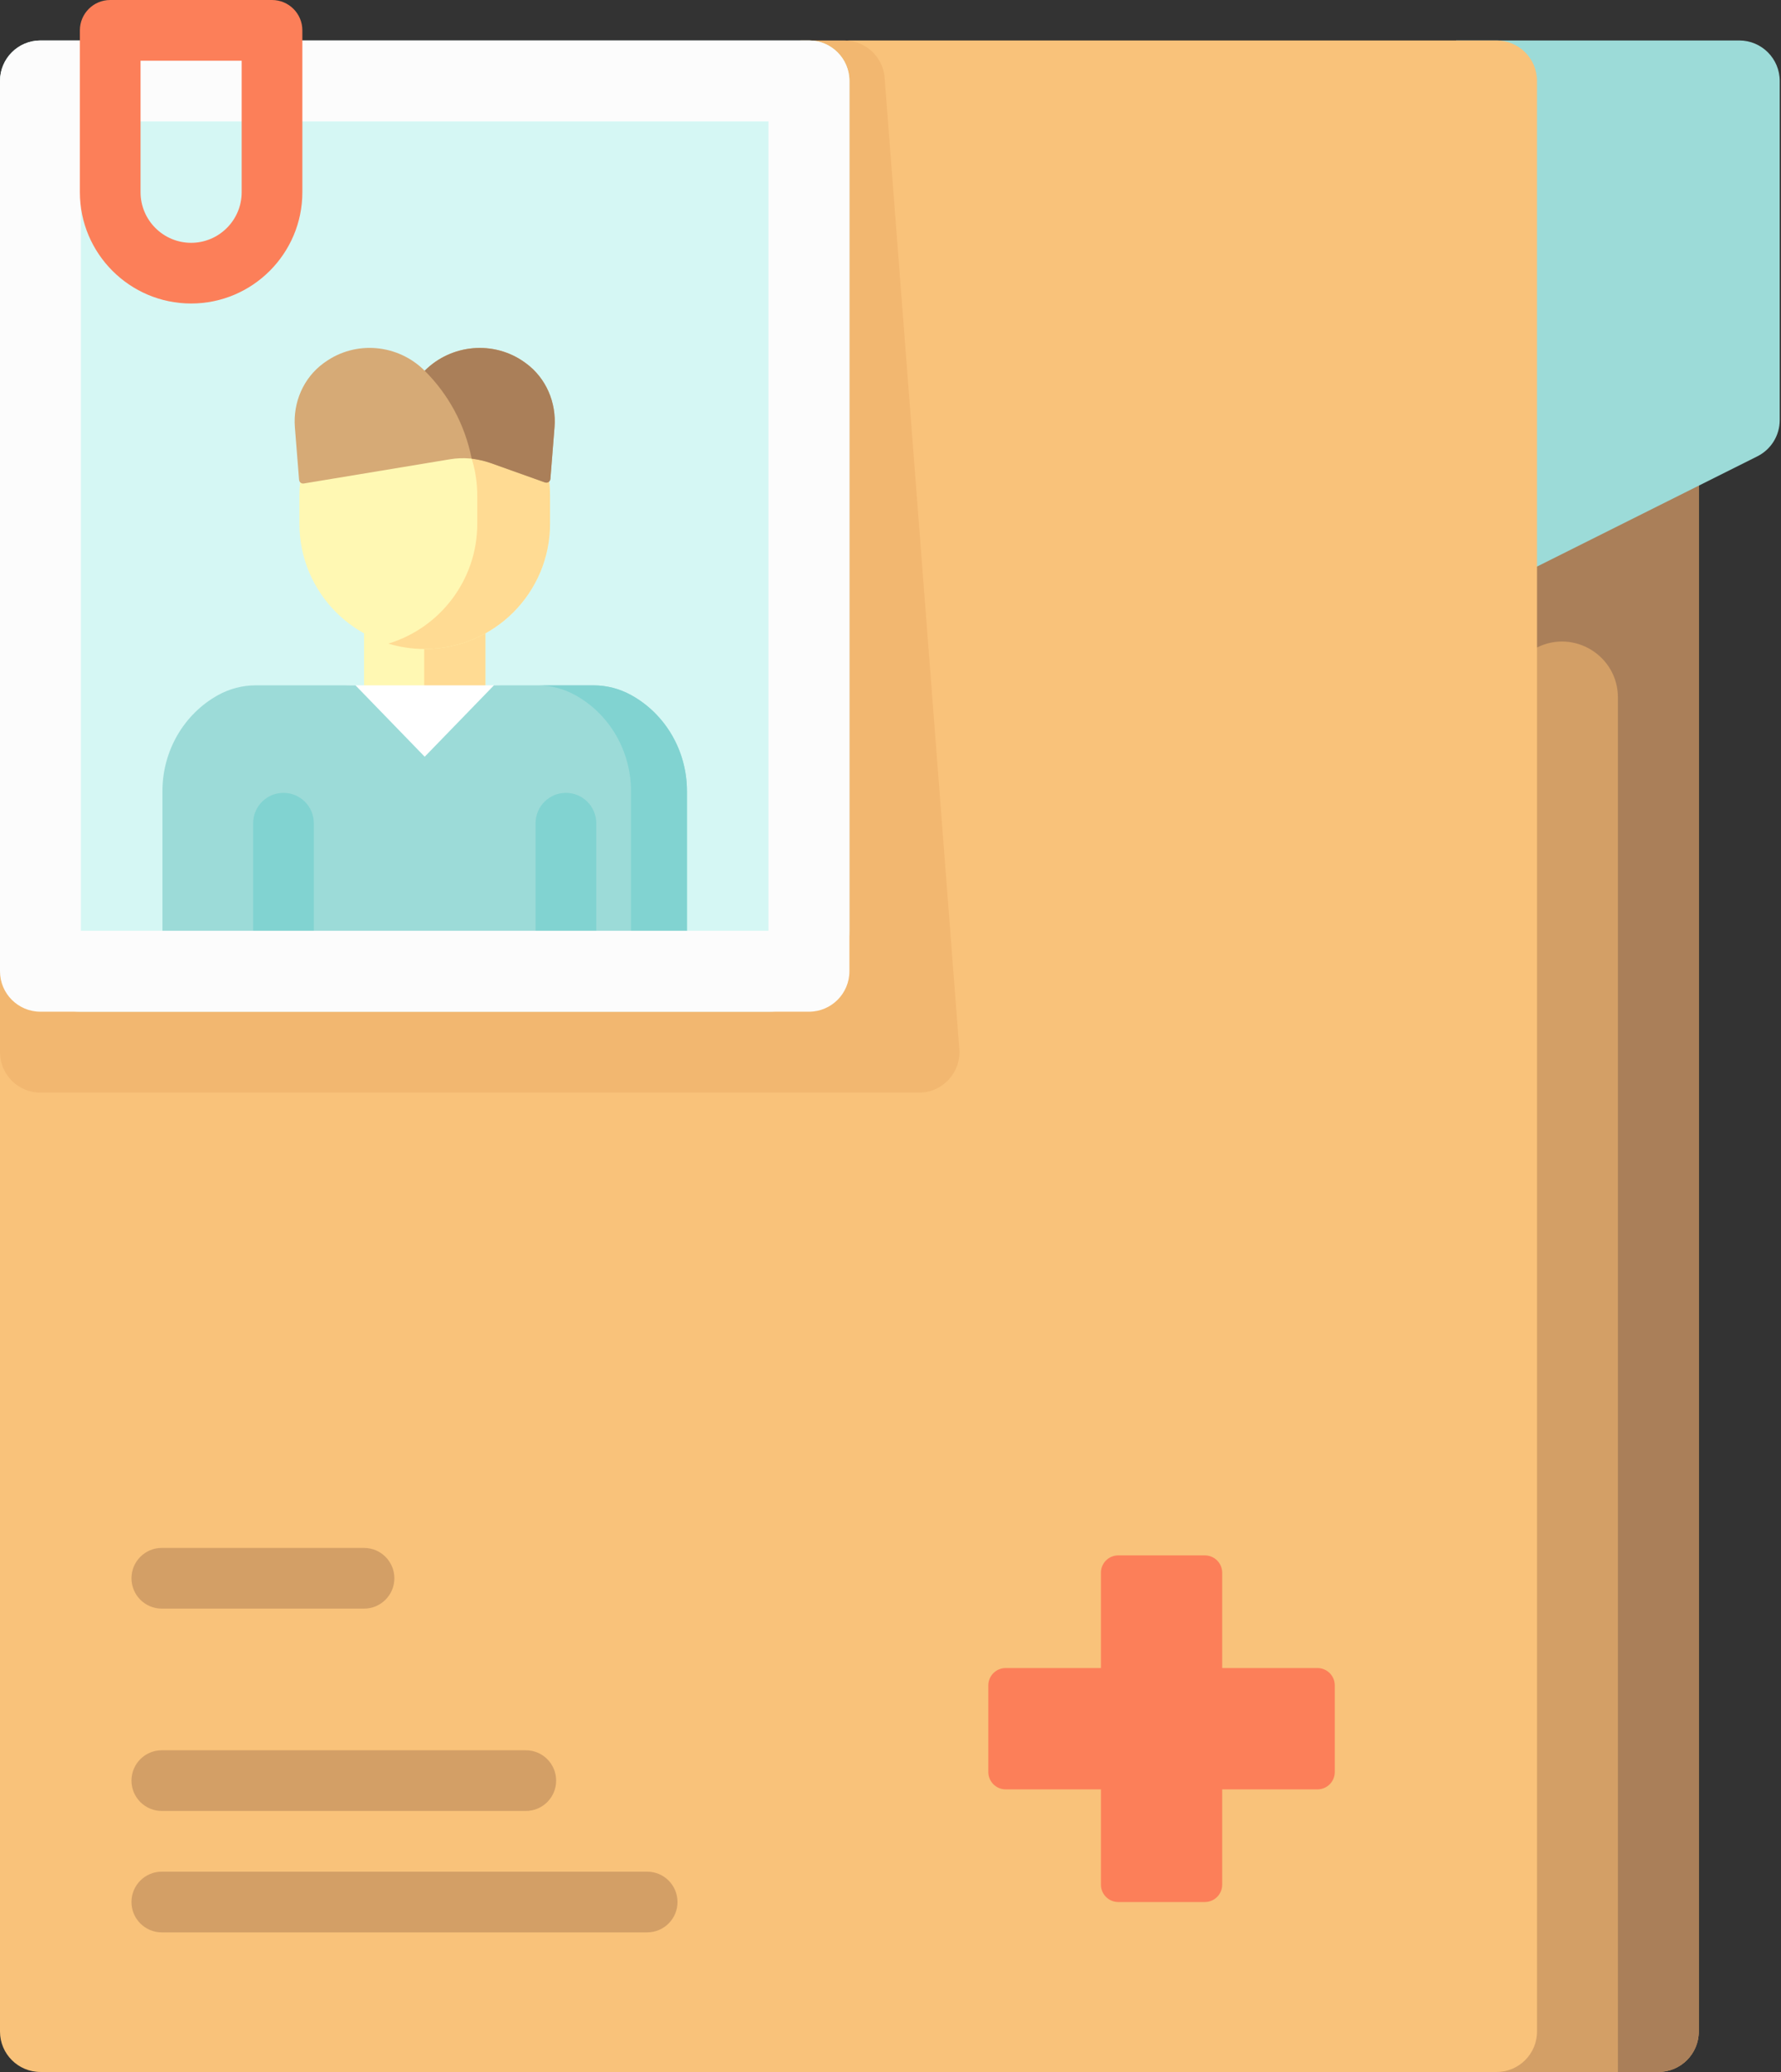<?xml version="1.0" encoding="UTF-8"?>
<svg width="86px" height="100px" viewBox="0 0 86 100" version="1.1" xmlns="http://www.w3.org/2000/svg" xmlns:xlink="http://www.w3.org/1999/xlink">
    <rect x="0" y="0" width="86" height="100" fill="#333333" stroke="none"/>
    <!-- Generator: Sketch 64 (93537) - https://sketch.com -->
    <title>medical-history</title>
    <desc>Created with Sketch.</desc>
    <g id="Page-1" stroke="none" stroke-width="1" fill="none" fill-rule="evenodd">
        <g id="AB2D-homepage-v2---middle" transform="translate(-1040, -303)" fill-rule="nonzero">
            <g id="medical-history" transform="translate(1040, 303)">
                <path d="M80.078,100 L65.82,100 L65.82,11.719 L82.031,11.719 L82.031,98.047 C82.031,99.126 81.157,100 80.078,100 Z" id="Path" fill="#D39F66"></path>
                <path d="M82.031,11.719 L82.031,27.344 L82.031,98.047 C82.031,99.126 81.157,100 80.078,100 L78.125,100 L78.125,33.664 C78.125,31.658 76.013,30.353 74.219,31.25 L74.219,31.25 L70.312,31.25 L70.312,11.719 L78.125,11.719 L82.031,11.719 Z" id="Path" fill="#AA7F59"></path>
                <path d="M85.938,20.277 C85.938,21.017 85.52,21.693 84.858,22.024 L74.219,27.344 L74.219,27.344 L70.312,27.344 L70.312,1.953 L74.219,1.953 L74.219,1.953 L83.984,1.953 C85.063,1.953 85.938,2.828 85.938,3.906 L85.938,20.277 Z" id="Path" fill="#9CDBD8"></path>
                <path d="M74.219,3.906 L74.219,98.047 C74.219,99.126 73.344,100 72.266,100 L1.953,100 C0.874,100 0,99.126 0,98.047 L0,48.828 C0,47.749 0.874,46.875 1.953,46.875 L39.844,46.875 L39.844,3.125 C39.844,2.478 40.368,1.953 41.016,1.953 L72.266,1.953 C73.344,1.953 74.219,2.828 74.219,3.906 Z" id="Path" fill="#F9C27A"></path>
                <path d="M46.323,50.631 C46.41,51.766 45.513,52.734 44.375,52.734 L41.016,52.734 L40.625,52.734 L1.953,52.734 C0.874,52.734 0,51.86 0,50.781 L0,46.875 L40.625,46.875 L37.941,2.782 C37.914,2.333 38.271,1.953 38.721,1.953 L40.77,1.953 C41.79,1.953 42.639,2.739 42.717,3.756 L46.323,50.631 Z" id="Path" fill="#F2B770"></path>
                <path d="M37.109,48.828 L3.906,48.828 C1.749,48.828 0,47.079 0,44.922 L0,3.906 C0,2.828 0.874,1.953 1.953,1.953 L39.062,1.953 C40.141,1.953 41.016,2.828 41.016,3.906 L41.016,44.922 C41.016,47.079 39.267,48.828 37.109,48.828 Z" id="Path" fill="#D5F7F4"></path>
                <path d="M6.348,85.938 C6.348,85.129 7.004,84.473 7.812,84.473 L25.391,84.473 C26.2,84.473 26.855,85.129 26.855,85.938 C26.855,86.746 26.2,87.402 25.391,87.402 L7.812,87.402 C7.004,87.402 6.348,86.746 6.348,85.938 Z M7.812,77.637 L17.578,77.637 C18.387,77.637 19.043,76.981 19.043,76.172 C19.043,75.363 18.387,74.707 17.578,74.707 L7.812,74.707 C7.004,74.707 6.348,75.363 6.348,76.172 C6.348,76.981 7.004,77.637 7.812,77.637 Z M31.25,90.332 L7.812,90.332 C7.004,90.332 6.348,90.988 6.348,91.797 C6.348,92.606 7.004,93.262 7.812,93.262 L31.25,93.262 C32.059,93.262 32.715,92.606 32.715,91.797 C32.715,90.988 32.059,90.332 31.25,90.332 Z" id="Shape" fill="#D39F66"></path>
                <path d="M64.453,81.341 L64.453,85.523 C64.453,85.985 64.079,86.36 63.617,86.36 L59.016,86.36 L59.016,90.96 C59.016,91.422 58.642,91.797 58.18,91.797 L53.997,91.797 C53.536,91.797 53.161,91.422 53.161,90.96 L53.161,86.36 L48.561,86.36 C48.099,86.36 47.724,85.986 47.724,85.523 L47.724,81.341 C47.724,80.879 48.098,80.505 48.561,80.505 L53.161,80.505 L53.161,75.904 C53.161,75.442 53.535,75.068 53.997,75.068 L58.18,75.068 C58.642,75.068 59.016,75.442 59.016,75.904 L59.016,80.505 L63.617,80.505 C64.079,80.505 64.453,80.879 64.453,81.341 Z" id="Path" fill="#FC7F59"></path>
                <polygon id="Path" fill="#FFF8B3" points="17.578 34.738 17.578 29.204 23.438 29.204 23.438 34.738"></polygon>
                <polygon id="Path" fill="#FFDB93" points="20.483 34.738 20.483 29.204 23.438 29.204 23.438 34.738"></polygon>
                <path d="M26.559,23.927 L26.559,25.272 C26.559,28.614 23.85,31.323 20.508,31.323 L20.508,31.323 C17.166,31.323 14.457,28.614 14.457,25.272 L14.457,23.927 C14.457,20.585 17.166,18.071 20.508,18.071 L20.508,18.071 C23.85,18.072 26.559,20.585 26.559,23.927 Z" id="Path" fill="#FFF8B3"></path>
                <path d="M26.559,23.927 L26.559,25.272 C26.559,28.614 23.85,31.323 20.508,31.323 L20.508,31.323 C19.897,31.323 19.308,31.232 18.752,31.063 C21.237,30.311 23.047,28.003 23.047,25.272 L23.047,23.927 C23.047,21.196 21.237,18.888 18.752,18.136 C19.308,17.967 19.897,18.071 20.508,18.071 L20.508,18.071 C23.85,18.072 26.559,20.585 26.559,23.927 Z" id="Path" fill="#FFDB93"></path>
                <path d="M26.776,20.623 L26.577,23.115 C26.567,23.244 26.438,23.327 26.316,23.284 L23.673,22.341 C23.048,22.118 22.377,22.058 21.723,22.167 L14.669,23.335 C14.556,23.354 14.451,23.272 14.442,23.158 L14.239,20.623 C14.144,19.427 14.648,18.245 15.616,17.535 C15.642,17.516 15.669,17.497 15.696,17.478 C17.18,16.418 19.218,16.605 20.508,17.895 L20.508,17.895 L20.508,17.895 C21.797,16.605 23.836,16.418 25.32,17.478 C25.346,17.496 25.373,17.516 25.399,17.535 C26.367,18.245 26.872,19.427 26.776,20.623 Z" id="Path" fill="#D6AA76"></path>
                <path d="M26.776,20.623 L26.577,23.115 C26.566,23.244 26.437,23.327 26.316,23.284 L23.673,22.341 C23.409,22.247 23.053,22.172 22.777,22.136 C22.436,20.452 21.641,19.023 20.506,17.892 C21.802,16.596 23.857,16.434 25.32,17.478 C25.346,17.496 25.373,17.516 25.399,17.535 C26.367,18.245 26.872,19.427 26.776,20.623 Z" id="Path" fill="#AA7F59"></path>
                <path d="M25.326,34.445 L25.326,37.049 C25.326,37.804 24.713,38.416 23.958,38.416 L16.895,38.416 C16.139,38.416 15.527,37.804 15.527,37.049 L15.527,34.445 C15.527,33.689 16.139,33.077 16.895,33.077 L23.958,33.077 C24.713,33.077 25.326,33.689 25.326,34.445 Z" id="Path" fill="#FFFFFF"></path>
                <path d="M33.172,46.745 L33.172,38.182 C33.172,36.245 32.138,34.464 30.481,33.549 L30.474,33.546 C29.917,33.238 29.296,33.077 28.664,33.077 L23.85,33.077 L20.508,36.522 L17.166,33.077 L12.344,33.077 C11.711,33.077 11.087,33.239 10.529,33.548 L10.529,33.548 C8.876,34.464 7.844,36.243 7.844,38.178 L7.844,46.745 L33.172,46.745 L33.172,46.745 Z" id="Path" fill="#9CDBD8"></path>
                <g id="Group" transform="translate(12.109, 33.008)" fill="#81D3D1">
                    <path d="M21.062,5.174 L21.062,13.737 L18.36,13.737 L18.36,5.174 C18.36,3.237 17.325,1.456 15.668,0.541 L15.662,0.538 C15.105,0.23 14.483,0.07 13.852,0.07 L16.555,0.07 C17.186,0.07 17.808,0.23 18.365,0.538 L18.371,0.541 C20.028,1.456 21.062,3.237 21.062,5.174 Z" id="Path"></path>
                    <path d="M16.682,6.722 L16.682,13.965 L13.753,13.965 L13.753,6.722 C13.753,5.913 14.408,5.258 15.217,5.258 C16.026,5.258 16.682,5.913 16.682,6.722 Z M1.579,5.258 C0.771,5.258 0.115,5.913 0.115,6.722 L0.115,13.965 L3.044,13.965 L3.044,6.722 C3.044,5.913 2.388,5.258 1.579,5.258 Z" id="Shape"></path>
                </g>
                <path d="M0,3.906 L0,46.875 C0,47.954 0.874,48.828 1.953,48.828 L39.062,48.828 C40.141,48.828 41.016,47.954 41.016,46.875 L41.016,3.906 C41.016,2.828 40.141,1.953 39.062,1.953 L1.953,1.953 C0.874,1.953 0,2.828 0,3.906 Z M37.109,44.922 L3.906,44.922 L3.906,5.859 L37.109,5.859 L37.109,44.922 Z" id="Shape" fill="#FCFCFC"></path>
                <path d="M13.135,0 L5.322,0 C4.513,0 3.857,0.656 3.857,1.465 L3.857,9.277 C3.857,12.239 6.267,14.648 9.229,14.648 C12.19,14.648 14.6,12.239 14.6,9.277 L14.6,1.465 C14.6,0.656 13.944,0 13.135,0 Z M11.67,9.277 C11.67,10.624 10.575,11.719 9.229,11.719 C7.882,11.719 6.787,10.624 6.787,9.277 L6.787,2.93 L11.67,2.93 L11.67,9.277 Z" id="Shape" fill="#FC7F59"></path>
            </g>
        </g>
    </g>
</svg>
